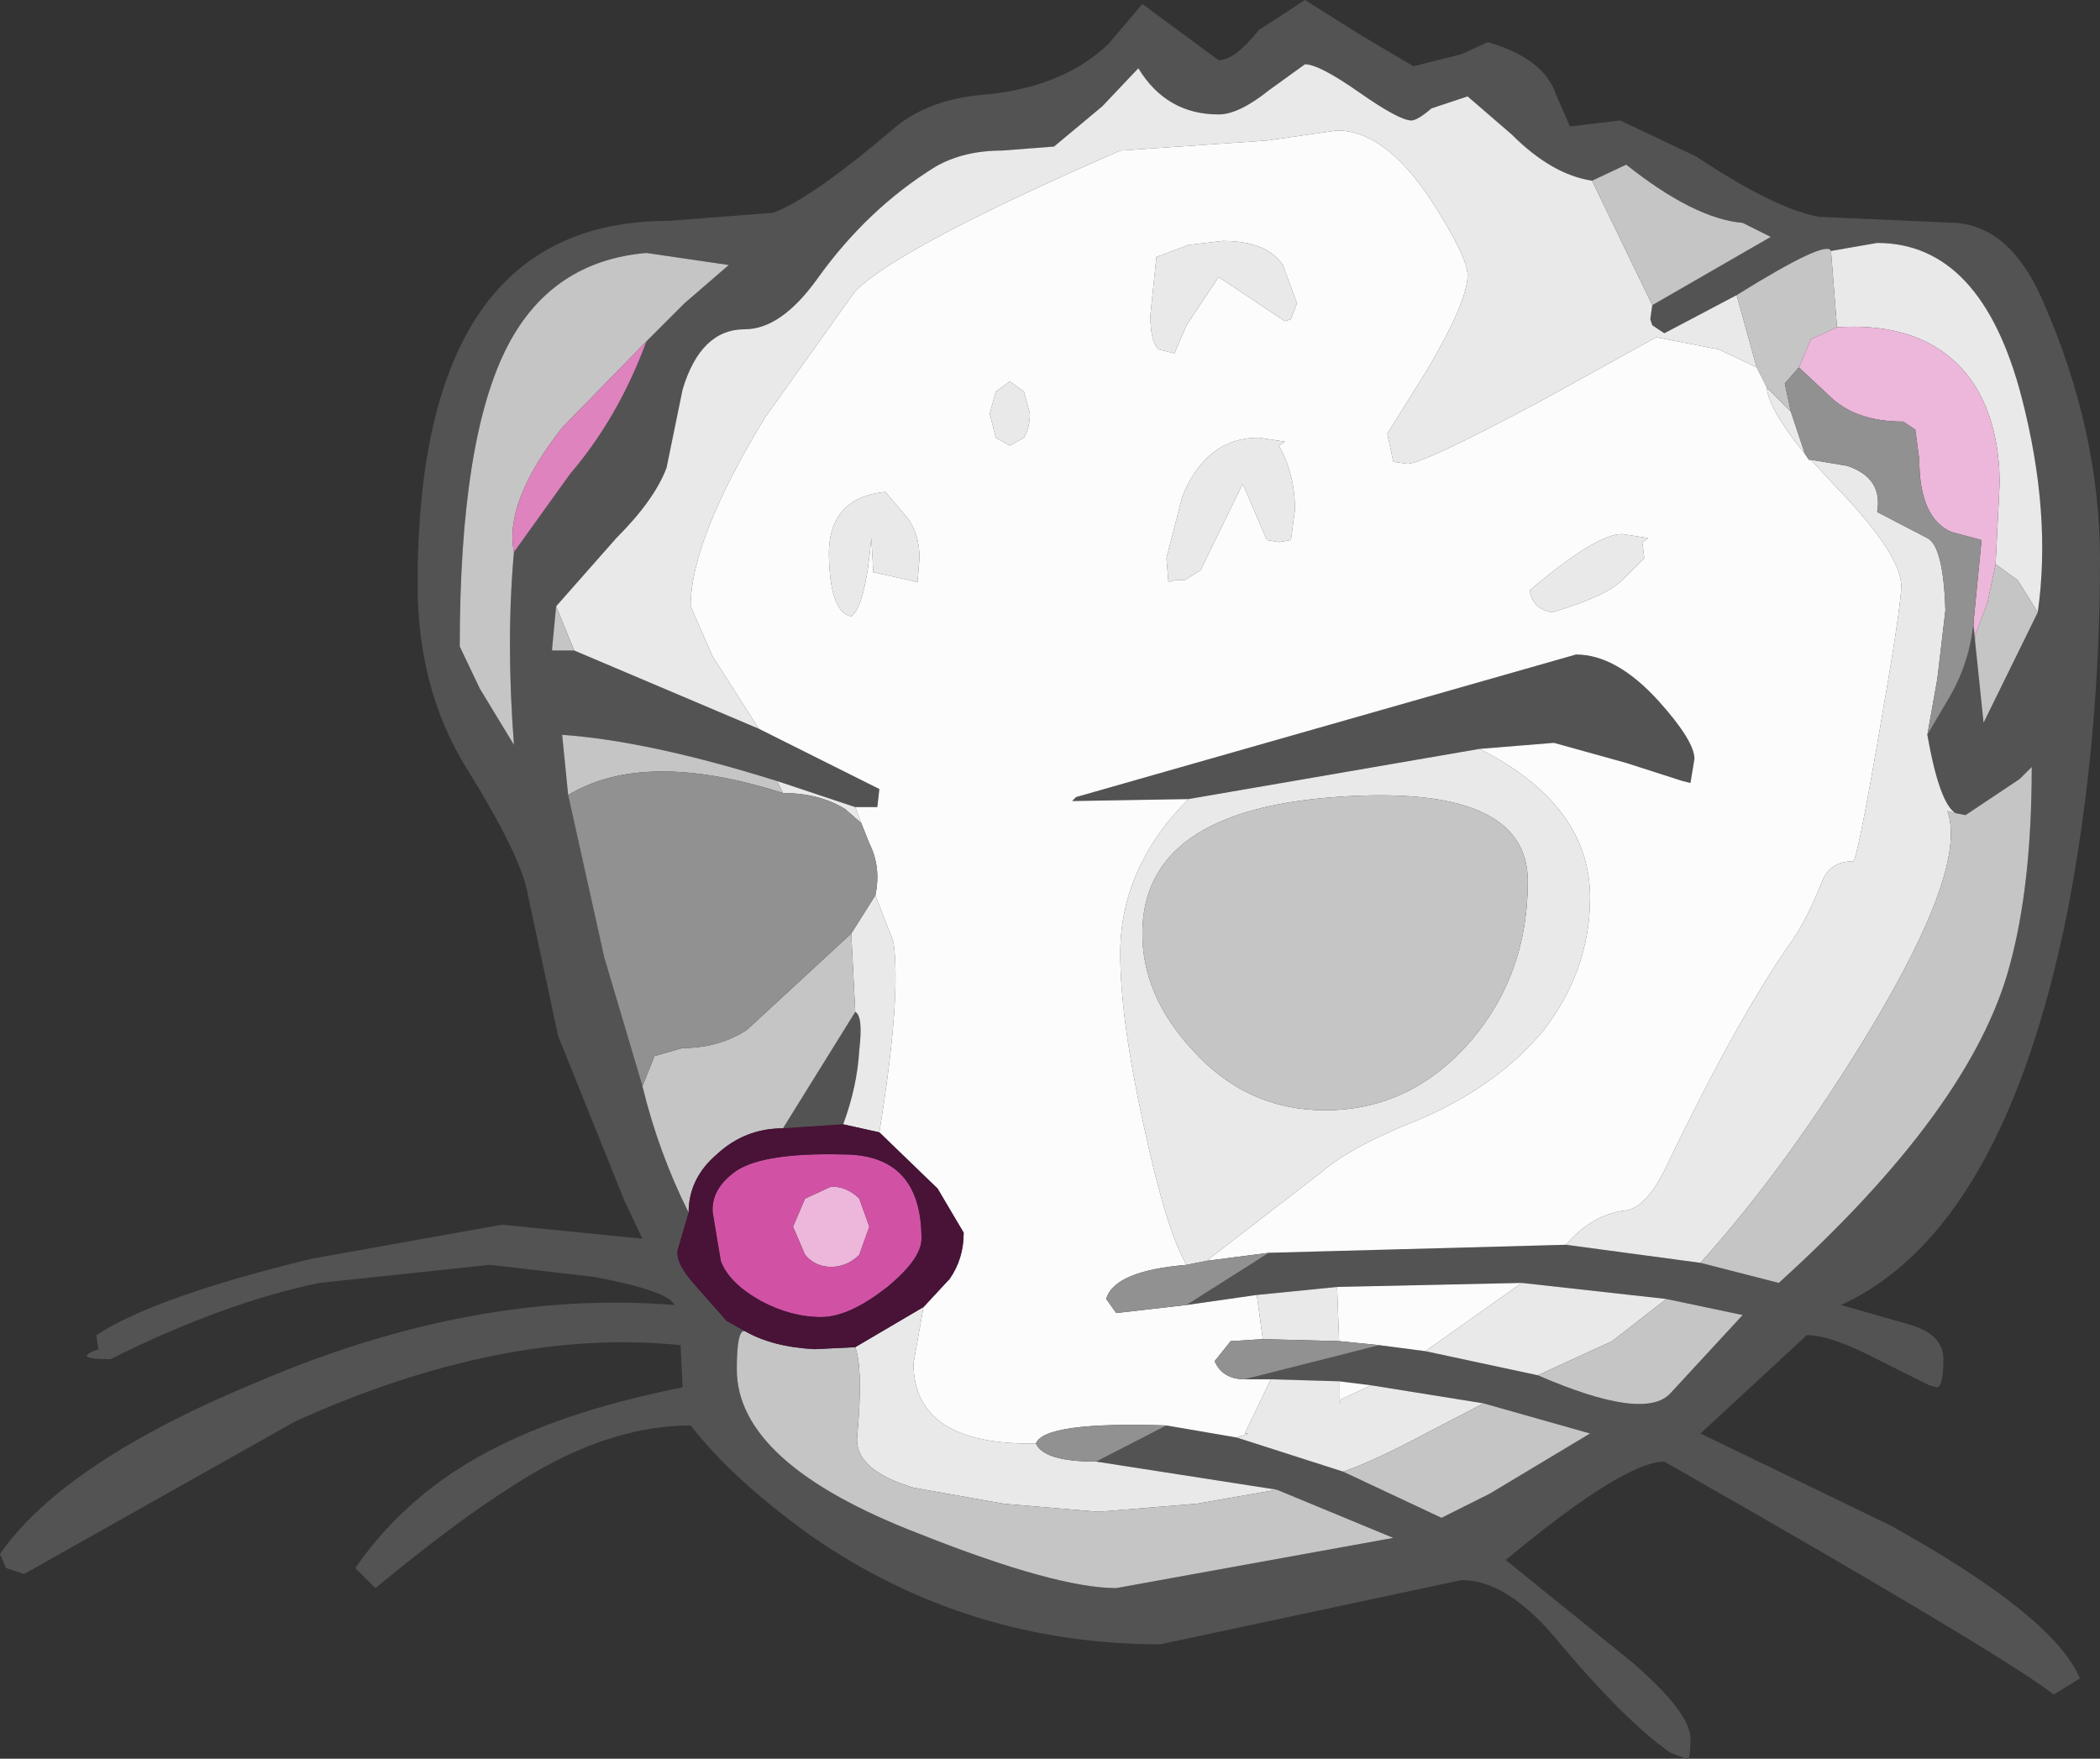 <?xml version="1.0" encoding="UTF-8" standalone="no"?>
<svg xmlns:ffdec="https://www.free-decompiler.com/flash" xmlns:xlink="http://www.w3.org/1999/xlink" ffdec:objectType="shape" height="43.8px" width="52.3px" xmlns="http://www.w3.org/2000/svg">
  <rect width="100%" height="100%" fill="#333333" stroke="none"/>
  <g transform="matrix(1.0, 0.0, 0.0, 1.0, 92.05, 113.75)">
    <path d="M-63.6 -113.65 L-61.7 -112.25 Q-61.3 -112.25 -60.7 -113.0 L-59.55 -113.75 -58.2 -112.9 -56.85 -112.1 -55.65 -112.4 -55.0 -112.7 Q-53.6 -112.3 -53.3 -111.4 L-52.95 -110.6 -51.7 -110.75 -49.8 -109.85 Q-47.85 -108.55 -46.75 -108.35 L-43.35 -108.2 Q-41.95 -108.1 -41.15 -106.2 -39.75 -103.0 -39.75 -99.8 -39.75 -95.3 -40.55 -91.1 -42.15 -83.1 -46.2 -81.25 L-44.45 -80.75 Q-43.65 -80.5 -43.65 -79.9 -43.65 -79.25 -43.8 -79.2 L-44.0 -79.25 -45.3 -79.9 Q-46.45 -80.5 -47.05 -80.5 L-49.7 -78.05 -44.95 -75.75 Q-40.9 -73.5 -40.25 -71.95 L-40.9 -71.55 Q-42.35 -72.65 -50.6 -77.35 -51.6 -77.35 -54.55 -74.9 L-51.4 -72.35 Q-49.95 -71.1 -49.95 -70.45 -49.95 -69.85 -50.05 -69.95 L-50.45 -70.1 Q-51.6 -70.9 -53.35 -73.0 -54.55 -74.4 -55.65 -74.4 L-63.15 -72.8 Q-67.95 -72.8 -71.85 -75.5 -73.8 -76.9 -74.85 -78.25 -77.0 -78.25 -79.35 -76.7 -80.7 -75.85 -82.7 -74.2 L-83.2 -74.7 Q-81.85 -76.65 -79.6 -77.75 -77.8 -78.65 -75.05 -79.2 L-75.1 -80.25 Q-79.5 -80.7 -84.7 -78.35 L-91.45 -74.55 -91.9 -74.7 -92.05 -75.05 Q-90.45 -77.35 -85.6 -79.35 -80.2 -81.65 -75.25 -81.25 -75.4 -81.6 -77.25 -81.95 L-79.85 -82.25 -84.1 -81.8 Q-86.5 -81.3 -89.3 -79.9 -90.3 -79.9 -89.6 -80.15 L-89.65 -80.5 Q-88.2 -81.45 -84.3 -82.4 L-79.55 -83.25 -76.05 -82.9 -76.5 -83.85 -78.15 -87.95 -78.9 -91.45 Q-79.05 -92.4 -80.45 -94.65 -81.65 -96.6 -81.65 -99.2 -81.65 -108.25 -75.4 -108.25 L-72.8 -108.45 Q-71.85 -108.8 -69.85 -110.5 -68.95 -111.3 -67.45 -111.4 -65.55 -111.6 -64.45 -112.65 L-63.6 -113.65 M-52.4 -109.25 Q-53.4 -109.4 -54.4 -110.4 L-55.5 -111.35 -56.4 -111.05 Q-56.75 -110.75 -56.9 -110.75 -57.2 -110.75 -58.2 -111.45 -59.2 -112.15 -59.55 -112.15 L-60.45 -111.5 Q-61.2 -110.9 -61.7 -110.9 -63.0 -110.9 -63.7 -112.05 L-64.6 -111.1 -65.8 -110.1 -67.1 -110.0 Q-68.05 -110.0 -68.75 -109.6 -70.45 -108.55 -71.7 -106.8 -72.6 -105.55 -73.5 -105.55 -74.6 -105.55 -75.05 -104.05 L-75.45 -102.1 Q-75.75 -101.3 -76.7 -100.35 L-78.2 -98.65 -78.3 -97.6 -78.3 -97.55 -77.75 -97.55 -73.15 -95.6 -70.15 -94.1 -70.2 -93.65 -70.75 -93.65 -72.7 -94.3 Q-75.9 -95.3 -78.05 -95.45 L-77.9 -93.95 -77.0 -89.9 -76.05 -86.7 Q-75.65 -85.05 -74.9 -83.55 L-75.15 -82.7 Q-75.3 -82.35 -74.7 -81.7 L-73.95 -80.85 -73.5 -80.6 Q-73.7 -80.65 -73.7 -79.65 -73.7 -77.3 -69.15 -75.55 -65.75 -74.2 -64.25 -74.2 L-57.35 -75.45 -60.25 -76.65 -64.75 -77.35 -63.0 -78.25 -61.25 -77.95 -58.6 -77.1 -56.15 -75.95 -54.95 -76.55 -52.45 -78.05 -55.1 -78.8 -57.9 -79.25 -58.7 -79.35 -60.4 -79.4 -61.05 -79.4 -57.7 -80.25 -56.55 -80.1 -53.75 -79.5 Q-51.1 -78.35 -50.45 -79.05 L-48.65 -81.0 -50.55 -81.4 -54.15 -81.8 -58.75 -81.7 -60.75 -81.5 -62.5 -81.25 -60.45 -82.55 -53.05 -82.75 -49.7 -82.3 -47.75 -81.8 Q-42.95 -86.15 -42.0 -89.7 -41.45 -91.7 -41.45 -94.65 L-41.75 -94.35 -43.1 -93.45 -43.35 -93.5 Q-43.75 -93.75 -44.05 -95.45 L-43.55 -96.3 Q-43.0 -97.2 -42.9 -98.25 L-42.9 -98.15 -42.65 -95.75 -41.3 -98.5 Q-40.95 -100.95 -41.7 -103.85 -42.7 -107.7 -45.3 -107.7 L-46.45 -107.5 Q-46.55 -107.8 -48.8 -106.4 L-50.6 -105.45 -50.9 -105.65 -50.95 -105.8 -50.9 -106.15 -47.95 -107.85 -48.65 -108.2 Q-49.85 -108.3 -51.55 -109.65 L-52.4 -109.25 M-75.95 -105.25 L-75.0 -106.2 -73.9 -107.15 -75.95 -107.45 Q-78.3 -107.25 -79.4 -105.15 -80.6 -102.85 -80.6 -97.65 L-80.1 -96.6 -79.25 -95.2 Q-79.45 -97.8 -79.25 -100.0 L-77.85 -101.95 Q-76.65 -103.35 -75.95 -105.25 M-62.45 -93.85 L-65.35 -93.8 -65.25 -93.9 -52.8 -97.45 Q-51.8 -97.45 -50.75 -96.3 -49.85 -95.3 -49.85 -94.85 L-49.95 -94.25 -50.15 -94.3 -51.55 -94.75 -53.35 -95.25 -55.2 -95.1 -62.45 -93.85 M-70.75 -88.55 Q-70.55 -88.45 -70.65 -87.6 -70.7 -86.7 -71.05 -85.75 L-72.55 -85.65 -70.75 -88.55" fill="#535353" fill-rule="evenodd" stroke="none"/>
    <path d="M-78.2 -98.65 L-76.7 -100.35 Q-75.75 -101.3 -75.45 -102.1 L-75.05 -104.05 Q-74.6 -105.55 -73.5 -105.55 -72.6 -105.55 -71.7 -106.8 -70.45 -108.55 -68.75 -109.6 -68.05 -110.0 -67.1 -110.0 L-65.8 -110.1 -64.6 -111.1 -63.7 -112.05 Q-63.0 -110.9 -61.7 -110.9 -61.2 -110.9 -60.45 -111.5 L-59.55 -112.15 Q-59.2 -112.15 -58.2 -111.45 -57.2 -110.75 -56.9 -110.75 -56.75 -110.75 -56.4 -111.05 L-55.5 -111.35 -54.4 -110.4 Q-53.4 -109.4 -52.4 -109.25 L-50.9 -106.15 -50.95 -105.8 -50.9 -105.65 -50.6 -105.45 -48.8 -106.4 -48.3 -104.6 -49.25 -105.05 -50.8 -105.35 -53.7 -103.75 Q-56.6 -102.2 -57.0 -102.2 L-57.35 -102.25 -57.5 -102.95 -56.5 -104.55 Q-55.5 -106.25 -55.5 -106.9 -55.5 -107.35 -56.4 -108.75 -57.55 -110.5 -58.75 -110.5 L-60.5 -110.25 -64.15 -110.0 Q-69.65 -107.6 -70.75 -106.5 L-73.0 -103.35 Q-74.85 -100.3 -74.85 -98.65 L-74.3 -97.4 -73.15 -95.6 -77.75 -97.55 -78.2 -98.65 M-46.45 -107.5 L-45.3 -107.7 Q-42.7 -107.7 -41.7 -103.85 -40.95 -100.95 -41.3 -98.5 L-41.8 -99.3 -42.35 -99.7 -42.25 -101.7 Q-42.25 -103.2 -42.9 -104.2 -43.95 -105.75 -46.3 -105.6 L-46.45 -107.5 M-44.05 -95.45 Q-43.75 -93.75 -43.35 -93.5 L-43.55 -93.55 Q-43.05 -92.15 -45.45 -88.15 -47.5 -84.75 -49.7 -82.3 L-53.05 -82.75 Q-52.4 -83.5 -51.6 -83.6 -51.05 -83.65 -50.55 -84.7 -48.75 -88.45 -47.4 -90.35 -47.05 -90.85 -46.65 -91.85 -46.45 -92.3 -45.9 -92.3 -45.8 -92.3 -45.25 -95.5 -44.7 -98.65 -44.7 -99.15 -44.7 -99.95 -46.35 -101.65 L-46.95 -102.3 -46.05 -102.15 Q-45.15 -101.85 -45.3 -101.0 L-44.05 -100.35 Q-43.65 -100.15 -43.6 -98.55 L-43.8 -96.85 -44.05 -95.45 M-60.75 -81.5 L-58.75 -81.7 -58.7 -80.35 -60.6 -80.4 -60.75 -81.5 M-54.15 -81.8 L-50.55 -81.4 -51.9 -80.35 -53.75 -79.5 -56.55 -80.1 -54.15 -81.8 M-60.4 -79.4 L-58.7 -79.35 -58.7 -78.8 -58.65 -78.9 -57.9 -79.25 -55.1 -78.8 -56.45 -78.1 Q-57.85 -77.35 -58.6 -77.1 L-61.25 -77.95 -60.95 -78.05 -61.05 -78.05 -60.4 -79.4 M-64.75 -77.35 L-60.25 -76.65 -62.25 -76.3 -64.7 -76.1 -67.05 -76.3 -69.3 -76.7 Q-70.8 -77.15 -70.7 -78.0 -70.55 -79.65 -70.75 -80.2 L-69.05 -81.2 -69.3 -79.8 Q-69.3 -77.75 -66.25 -77.8 -66.05 -77.35 -64.75 -77.35 M-72.7 -94.3 L-70.75 -93.65 -70.6 -93.25 -71.0 -93.6 Q-71.65 -94.0 -72.55 -94.0 L-72.7 -94.3 M-62.15 -99.55 L-62.55 -99.3 -62.8 -99.3 -62.95 -99.25 -63.0 -99.85 -62.6 -101.4 Q-62.0 -102.85 -60.7 -102.85 L-60.05 -102.75 -60.2 -102.65 Q-59.8 -101.95 -59.8 -101.05 L-59.9 -100.3 -60.2 -100.25 -60.5 -100.3 -61.1 -101.7 -62.15 -99.55 M-70.3 -99.5 L-70.35 -100.35 Q-70.5 -98.65 -70.85 -98.4 -71.35 -98.5 -71.4 -99.75 -71.5 -101.35 -70.0 -101.5 L-69.45 -100.85 Q-69.15 -100.45 -69.15 -99.85 L-69.2 -99.25 -69.4 -99.3 -70.3 -99.5 M-67.25 -104.0 L-66.9 -104.25 -66.55 -104.0 -66.4 -103.45 Q-66.4 -103.1 -66.55 -102.85 L-66.9 -102.65 -67.25 -102.85 -67.4 -103.45 -67.25 -104.0 M-62.45 -107.65 L-61.6 -107.75 Q-60.5 -107.75 -60.1 -107.15 L-59.75 -106.2 -59.9 -105.8 -60.05 -105.75 -61.7 -106.85 -62.5 -105.65 -62.8 -104.95 -63.2 -105.05 Q-63.4 -105.25 -63.4 -105.9 L-63.25 -107.35 -62.45 -107.65 M-51.15 -100.25 L-51.1 -99.85 -51.65 -99.3 Q-52.05 -98.9 -53.4 -98.5 -53.9 -98.6 -53.95 -99.05 -52.3 -100.45 -51.65 -100.45 L-51.0 -100.35 -51.15 -100.25 M-47.45 -103.5 L-47.1 -102.45 Q-48.0 -103.55 -48.05 -104.1 L-47.45 -103.5 M-62.45 -93.85 L-55.2 -95.1 Q-52.45 -93.7 -52.45 -91.4 -52.45 -89.6 -53.6 -88.1 -54.75 -86.7 -56.75 -85.85 -58.4 -85.2 -59.15 -84.55 L-62.0 -82.35 -62.5 -82.25 Q-63.0 -83.1 -63.55 -85.65 -64.15 -88.35 -64.15 -90.0 -64.15 -92.15 -62.45 -93.85 M-54.0 -91.8 Q-54.0 -94.25 -58.8 -93.9 -63.6 -93.55 -63.6 -90.5 -63.6 -88.95 -62.35 -87.6 -61.0 -86.1 -59.05 -86.1 -56.9 -86.1 -55.4 -87.85 -54.0 -89.5 -54.0 -91.8 M-70.25 -91.45 L-69.8 -90.3 Q-69.6 -88.95 -70.15 -85.55 L-71.05 -85.75 Q-70.7 -86.7 -70.65 -87.6 -70.55 -88.45 -70.75 -88.55 L-70.85 -90.5 -70.25 -91.45" fill="#e9e9e9" fill-rule="evenodd" stroke="none"/>
    <path d="M-52.4 -109.25 L-51.55 -109.65 Q-49.85 -108.3 -48.65 -108.2 L-47.95 -107.85 -50.9 -106.15 -52.4 -109.25 M-48.8 -106.4 Q-46.55 -107.8 -46.45 -107.5 L-46.3 -105.6 -46.95 -105.3 -47.25 -104.6 -47.6 -104.2 -47.45 -103.5 -48.05 -104.1 -48.3 -104.6 -48.8 -106.4 M-41.3 -98.5 L-42.65 -95.75 -42.9 -98.15 -42.85 -97.8 -42.85 -97.95 -42.55 -98.75 -42.35 -99.7 -41.8 -99.3 -41.3 -98.5 M-43.35 -93.5 L-43.1 -93.45 -41.75 -94.35 -41.45 -94.65 Q-41.45 -91.7 -42.0 -89.7 -42.95 -86.15 -47.75 -81.8 L-49.7 -82.3 Q-47.5 -84.75 -45.45 -88.15 -43.05 -92.15 -43.55 -93.55 L-43.35 -93.5 M-50.55 -81.4 L-48.65 -81.0 -50.45 -79.05 Q-51.1 -78.35 -53.75 -79.5 L-51.9 -80.35 -50.55 -81.4 M-55.1 -78.8 L-52.45 -78.05 -54.95 -76.55 -56.15 -75.95 -58.6 -77.1 Q-57.85 -77.35 -56.45 -78.1 L-55.1 -78.8 M-60.25 -76.65 L-57.35 -75.45 -64.25 -74.2 Q-65.75 -74.2 -69.15 -75.55 -73.7 -77.3 -73.7 -79.65 -73.7 -80.65 -73.5 -80.6 -72.8 -80.2 -71.75 -80.15 L-70.75 -80.2 Q-70.55 -79.65 -70.7 -78.0 -70.8 -77.15 -69.3 -76.7 L-67.05 -76.3 -64.7 -76.1 -62.25 -76.3 -60.25 -76.65 M-74.9 -83.55 Q-75.65 -85.05 -76.05 -86.7 L-75.75 -87.45 -75.05 -87.65 Q-74.15 -87.65 -73.45 -88.1 L-70.85 -90.5 -70.75 -88.55 -72.55 -85.65 Q-73.5 -85.65 -74.2 -85.0 -74.9 -84.4 -74.9 -83.55 M-77.9 -93.95 L-78.05 -95.45 Q-75.9 -95.3 -72.7 -94.3 L-72.55 -94.0 Q-76.0 -95.1 -77.9 -93.95 M-77.75 -97.55 L-78.3 -97.55 -78.3 -97.6 -78.2 -98.65 -77.75 -97.55 M-79.25 -100.0 Q-79.45 -97.8 -79.25 -95.2 L-80.1 -96.6 -80.6 -97.65 Q-80.6 -102.85 -79.4 -105.15 -78.3 -107.25 -75.95 -107.45 L-73.9 -107.15 -75.0 -106.2 -75.95 -105.25 -78.05 -103.1 Q-79.5 -101.25 -79.25 -100.0 M-54.0 -91.8 Q-54.0 -89.5 -55.4 -87.85 -56.9 -86.1 -59.05 -86.1 -61.0 -86.1 -62.35 -87.6 -63.6 -88.95 -63.6 -90.5 -63.6 -93.55 -58.8 -93.9 -54.0 -94.25 -54.0 -91.8" fill="#c5c5c5" fill-rule="evenodd" stroke="none"/>
    <path d="M-75.95 -105.25 Q-76.65 -103.35 -77.85 -101.95 L-79.25 -100.0 Q-79.5 -101.25 -78.05 -103.1 L-75.95 -105.25" fill="#de83be" fill-rule="evenodd" stroke="none"/>
    <path d="M-53.05 -82.75 L-60.45 -82.55 -62.0 -82.35 -59.15 -84.55 Q-58.4 -85.2 -56.75 -85.85 -54.75 -86.7 -53.6 -88.1 -52.45 -89.6 -52.45 -91.4 -52.45 -93.7 -55.2 -95.1 L-53.35 -95.25 -51.55 -94.75 -50.15 -94.3 -49.95 -94.25 -49.85 -94.85 Q-49.85 -95.3 -50.75 -96.3 -51.8 -97.45 -52.8 -97.45 L-65.25 -93.9 -65.35 -93.8 -62.45 -93.85 Q-64.15 -92.15 -64.15 -90.0 -64.15 -88.35 -63.55 -85.65 -63.0 -83.1 -62.5 -82.25 -64.3 -82.1 -64.5 -81.4 L-64.25 -81.05 -62.5 -81.25 -60.75 -81.5 -60.6 -80.4 -61.4 -80.35 -61.8 -79.85 Q-61.6 -79.4 -61.05 -79.4 L-60.4 -79.4 -61.05 -78.05 -60.95 -78.05 -61.25 -77.95 -63.0 -78.25 Q-66.05 -78.35 -66.25 -77.8 -69.3 -77.75 -69.3 -79.8 L-69.05 -81.2 -68.4 -81.9 Q-68.05 -82.4 -68.05 -83.05 L-68.7 -84.15 -70.15 -85.55 Q-69.6 -88.95 -69.8 -90.3 L-70.25 -91.45 Q-70.1 -92.15 -70.4 -92.75 L-70.6 -93.25 -70.75 -93.65 -70.2 -93.65 -70.15 -94.1 -73.15 -95.6 -74.3 -97.4 -74.85 -98.65 Q-74.85 -100.3 -73.0 -103.35 L-70.75 -106.5 Q-69.65 -107.6 -64.15 -110.0 L-60.5 -110.25 -58.75 -110.5 Q-57.55 -110.5 -56.4 -108.75 -55.5 -107.35 -55.5 -106.9 -55.5 -106.25 -56.5 -104.55 L-57.5 -102.95 -57.35 -102.25 -57.0 -102.2 Q-56.6 -102.2 -53.7 -103.75 L-50.8 -105.35 -49.25 -105.05 -48.3 -104.6 -48.05 -104.1 Q-48.0 -103.55 -47.1 -102.45 L-47.0 -102.3 -46.95 -102.3 -46.35 -101.65 Q-44.7 -99.95 -44.7 -99.15 -44.7 -98.65 -45.25 -95.5 -45.8 -92.3 -45.9 -92.3 -46.45 -92.3 -46.65 -91.85 -47.05 -90.85 -47.4 -90.35 -48.75 -88.45 -50.55 -84.7 -51.05 -83.65 -51.6 -83.6 -52.4 -83.5 -53.05 -82.75 M-58.75 -81.7 L-54.15 -81.8 -56.55 -80.1 -57.7 -80.25 -58.7 -80.35 -58.75 -81.7 M-58.7 -79.35 L-57.9 -79.25 -58.65 -78.9 -58.7 -78.8 -58.7 -79.35 M-62.45 -107.65 L-63.25 -107.35 -63.4 -105.9 Q-63.4 -105.25 -63.2 -105.05 L-62.8 -104.95 -62.5 -105.65 -61.7 -106.85 -60.05 -105.75 -59.9 -105.8 -59.75 -106.2 -60.1 -107.15 Q-60.5 -107.75 -61.6 -107.75 L-62.45 -107.65 M-67.25 -104.0 L-67.4 -103.45 -67.25 -102.85 -66.9 -102.65 -66.55 -102.85 Q-66.4 -103.1 -66.4 -103.45 L-66.55 -104.0 -66.9 -104.25 -67.25 -104.0 M-70.3 -99.5 L-69.4 -99.3 -69.2 -99.25 -69.15 -99.85 Q-69.15 -100.45 -69.45 -100.85 L-70.0 -101.5 Q-71.5 -101.35 -71.4 -99.75 -71.35 -98.5 -70.85 -98.4 -70.5 -98.65 -70.35 -100.35 L-70.3 -99.5 M-62.15 -99.55 L-61.1 -101.7 -60.5 -100.3 -60.2 -100.25 -59.9 -100.3 -59.8 -101.05 Q-59.8 -101.95 -60.2 -102.65 L-60.05 -102.75 -60.7 -102.85 Q-62.0 -102.85 -62.6 -101.4 L-63.0 -99.85 -62.95 -99.25 -62.8 -99.3 -62.55 -99.3 -62.15 -99.55 M-51.15 -100.25 L-51.0 -100.35 -51.65 -100.45 Q-52.3 -100.45 -53.95 -99.05 -53.9 -98.6 -53.4 -98.5 -52.05 -98.9 -51.65 -99.3 L-51.1 -99.85 -51.15 -100.25" fill="#fcfcfc" fill-rule="evenodd" stroke="none"/>
    <path d="M-42.9 -98.15 L-42.9 -98.25 -42.7 -100.3 -43.45 -100.5 Q-44.25 -100.85 -44.25 -102.3 L-44.35 -103.05 -44.65 -103.25 Q-45.85 -103.25 -46.5 -103.9 L-47.25 -104.6 -46.95 -105.3 -46.3 -105.6 Q-43.95 -105.75 -42.9 -104.2 -42.25 -103.2 -42.25 -101.7 L-42.35 -99.7 -42.55 -98.75 -42.85 -97.95 -42.85 -97.8 -42.9 -98.15 M-72.0 -83.9 L-71.35 -84.2 Q-70.95 -84.2 -70.65 -83.9 L-70.4 -83.2 -70.65 -82.5 Q-70.95 -82.2 -71.35 -82.2 -71.75 -82.2 -72.0 -82.5 L-72.3 -83.2 -72.0 -83.9" fill="#ecb7da" fill-rule="evenodd" stroke="none"/>
    <path d="M-42.9 -98.25 Q-43.0 -97.2 -43.55 -96.3 L-44.05 -95.45 -43.8 -96.85 -43.6 -98.55 Q-43.65 -100.15 -44.05 -100.35 L-45.3 -101.0 Q-45.15 -101.85 -46.05 -102.15 L-46.95 -102.3 -47.0 -102.3 -47.1 -102.45 -47.45 -103.5 -47.6 -104.2 -47.25 -104.6 -46.5 -103.9 Q-45.85 -103.25 -44.65 -103.25 L-44.35 -103.05 -44.25 -102.3 Q-44.25 -100.85 -43.45 -100.5 L-42.7 -100.3 -42.9 -98.25 M-60.45 -82.55 L-62.5 -81.25 -64.25 -81.05 -64.5 -81.4 Q-64.3 -82.1 -62.5 -82.25 L-62.0 -82.35 -60.45 -82.55 M-57.7 -80.25 L-61.05 -79.4 Q-61.6 -79.4 -61.8 -79.85 L-61.4 -80.35 -60.6 -80.4 -58.7 -80.35 -57.7 -80.25 M-63.0 -78.25 L-64.75 -77.35 Q-66.05 -77.35 -66.25 -77.8 -66.05 -78.35 -63.0 -78.25 M-76.05 -86.7 L-77.0 -89.9 -77.9 -93.95 Q-76.0 -95.1 -72.55 -94.0 -71.65 -94.0 -71.0 -93.6 L-70.6 -93.25 -70.4 -92.75 Q-70.1 -92.15 -70.25 -91.45 L-70.85 -90.5 -73.45 -88.1 Q-74.15 -87.65 -75.05 -87.65 L-75.75 -87.45 -76.05 -86.7" fill="#919191" fill-rule="evenodd" stroke="none"/>
    <path d="M-72.0 -83.9 L-72.3 -83.2 -72.0 -82.5 Q-71.75 -82.2 -71.35 -82.2 -70.95 -82.2 -70.65 -82.5 L-70.4 -83.2 -70.65 -83.9 Q-70.95 -84.2 -71.35 -84.2 L-72.0 -83.9 M-74.3 -83.55 Q-74.35 -84.15 -73.7 -84.6 -73.0 -85.05 -71.05 -85.0 -69.1 -85.0 -69.1 -82.9 -69.1 -82.4 -69.95 -81.7 -70.9 -80.95 -71.6 -80.95 -72.35 -80.95 -73.1 -81.35 -73.9 -81.8 -74.1 -82.35 L-74.3 -83.55" fill="#d152a5" fill-rule="evenodd" stroke="none"/>
    <path d="M-73.5 -80.6 L-73.95 -80.85 -74.7 -81.7 Q-75.3 -82.35 -75.15 -82.7 L-74.9 -83.55 Q-74.9 -84.4 -74.2 -85.0 -73.5 -85.65 -72.55 -85.65 L-71.05 -85.75 -70.15 -85.55 -68.7 -84.15 -68.05 -83.05 Q-68.05 -82.4 -68.4 -81.9 L-69.05 -81.2 -70.75 -80.2 -71.75 -80.15 Q-72.8 -80.2 -73.5 -80.6 M-74.3 -83.55 L-74.1 -82.35 Q-73.9 -81.8 -73.1 -81.35 -72.35 -80.95 -71.6 -80.95 -70.9 -80.95 -69.95 -81.7 -69.1 -82.4 -69.1 -82.9 -69.1 -85.0 -71.05 -85.0 -73.0 -85.05 -73.7 -84.6 -74.35 -84.15 -74.3 -83.55" fill="#481336" fill-rule="evenodd" stroke="none"/>
  </g>
</svg>
